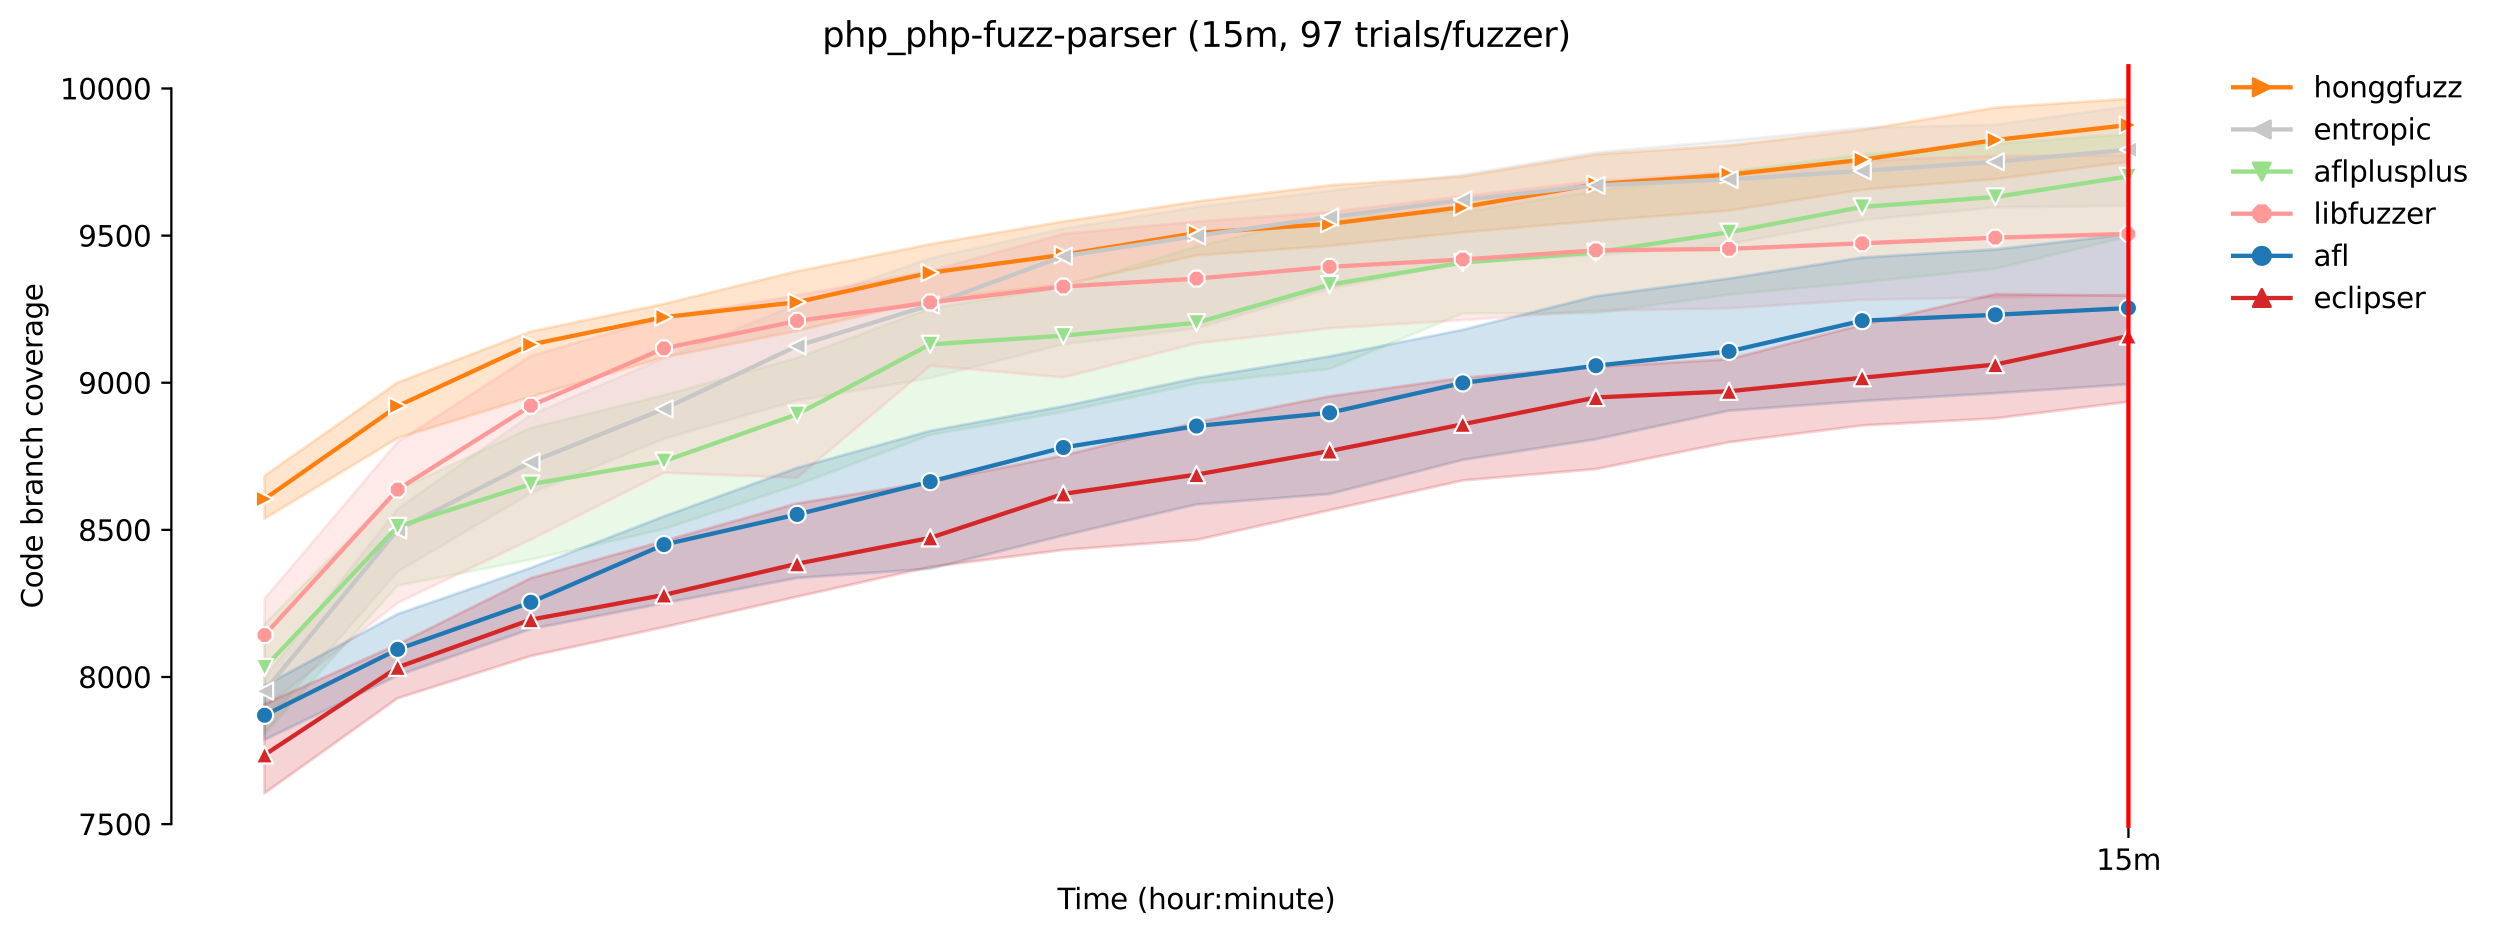 <?xml version="1.0" encoding="utf-8" standalone="no"?>
<!DOCTYPE svg PUBLIC "-//W3C//DTD SVG 1.1//EN"
  "http://www.w3.org/Graphics/SVG/1.1/DTD/svg11.dtd">
<svg height="325.986pt" version="1.1" viewBox="0 0 870.904 325.986" width="870.904pt" xmlns="http://www.w3.org/2000/svg" xmlns:xlink="http://www.w3.org/1999/xlink">
 <defs>
  <style type="text/css">*{stroke-linecap:butt;stroke-linejoin:round;}</style>
 </defs>
 <g id="figure_1">
  <g id="patch_1">
   <path d="M 0 325.986 
L 870.904 325.986 
L 870.904 0 
L 0 0 
z
" style="fill:#ffffff;"/>
  </g>
  <g id="axes_1">
   <g id="patch_2">
    <path d="M 59.691 288.43 
L 773.931 288.43 
L 773.931 22.318 
L 59.691 22.318 
z
" style="fill:#ffffff;"/>
   </g>
   <g id="PolyCollection_1">
    <defs>
     <path d="M 92.156 -160.259 
L 92.156 -145.293 
L 138.535 -173.38 
L 184.915 -187.731 
L 231.294 -201.467 
L 277.673 -210.693 
L 324.052 -221.661 
L 370.431 -226.889 
L 416.811 -237.002 
L 463.19 -240.318 
L 509.569 -245.033 
L 555.948 -249.024 
L 602.328 -252.619 
L 648.707 -259.897 
L 695.086 -263.587 
L 741.465 -269.635 
L 741.465 -291.572 
L 741.465 -291.572 
L 695.086 -288.497 
L 648.707 -280.706 
L 602.328 -275.273 
L 555.948 -272.198 
L 509.569 -264.51 
L 463.19 -261.435 
L 416.811 -255.797 
L 370.431 -248.826 
L 324.052 -240.933 
L 277.673 -231.502 
L 231.294 -220.124 
L 184.915 -210.488 
L 138.535 -192.754 
L 92.156 -160.259 
z
" id="m1f8219100b" style="stroke:#ff7f0e;stroke-opacity:0.2;"/>
    </defs>
    <g clip-path="url(#p2a3bf31b18)">
     <use style="fill:#ff7f0e;fill-opacity:0.2;stroke:#ff7f0e;stroke-opacity:0.2;" x="0" xlink:href="#m1f8219100b" y="325.986"/>
    </g>
   </g>
   <g id="PolyCollection_2">
    <defs>
     <path d="M 92.156 -89.942 
L 92.156 -73.742 
L 138.535 -126.839 
L 184.915 -154.193 
L 231.294 -173.175 
L 277.673 -186.501 
L 324.052 -194.292 
L 370.431 -206.08 
L 416.811 -211.616 
L 463.19 -225.454 
L 509.569 -234.578 
L 555.948 -237.038 
L 602.328 -241.036 
L 648.707 -249.339 
L 695.086 -253.747 
L 741.465 -254.362 
L 741.465 -288.907 
L 741.465 -288.907 
L 695.086 -282.552 
L 648.707 -281.424 
L 602.328 -277.016 
L 555.948 -272.916 
L 509.569 -265.125 
L 463.19 -259.487 
L 416.811 -253.849 
L 370.431 -246.366 
L 324.052 -236.013 
L 277.673 -219.919 
L 231.294 -201.262 
L 184.915 -181.478 
L 138.535 -148.687 
L 92.156 -89.942 
z
" id="m13631818db" style="stroke:#c7c7c7;stroke-opacity:0.2;"/>
    </defs>
    <g clip-path="url(#p2a3bf31b18)">
     <use style="fill:#c7c7c7;fill-opacity:0.2;stroke:#c7c7c7;stroke-opacity:0.2;" x="0" xlink:href="#m13631818db" y="325.986"/>
    </g>
   </g>
   <g id="PolyCollection_3">
    <defs>
     <path d="M 92.156 -108.595 
L 92.156 -70.406 
L 138.535 -121.972 
L 184.915 -131.044 
L 231.294 -141.705 
L 277.673 -157.073 
L 324.052 -174.508 
L 370.431 -182.503 
L 416.811 -192.375 
L 463.19 -197.467 
L 509.569 -216.844 
L 555.948 -216.895 
L 602.328 -223.394 
L 648.707 -227.658 
L 695.086 -232.374 
L 741.465 -243.598 
L 741.465 -279.322 
L 741.465 -279.322 
L 695.086 -275.888 
L 648.707 -272.198 
L 602.328 -266.213 
L 555.948 -259.437 
L 509.569 -252.004 
L 463.19 -250.979 
L 416.811 -240.119 
L 370.431 -226.018 
L 324.052 -218.586 
L 277.673 -201.365 
L 231.294 -188.346 
L 184.915 -176.968 
L 138.535 -155.287 
L 92.156 -108.595 
z
" id="mf104d1efdd" style="stroke:#98df8a;stroke-opacity:0.2;"/>
    </defs>
    <g clip-path="url(#p2a3bf31b18)">
     <use style="fill:#98df8a;fill-opacity:0.2;stroke:#98df8a;stroke-opacity:0.2;" x="0" xlink:href="#mf104d1efdd" y="325.986"/>
    </g>
   </g>
   <g id="PolyCollection_4">
    <defs>
     <path d="M 92.156 -117.36 
L 92.156 -79.451 
L 138.535 -115.975 
L 184.915 -138.015 
L 231.294 -161.284 
L 277.673 -159.541 
L 324.052 -198.564 
L 370.431 -194.497 
L 416.811 -206.388 
L 463.19 -211.616 
L 509.569 -214.476 
L 555.948 -217.766 
L 602.328 -218.586 
L 648.707 -221.559 
L 695.086 -222.379 
L 741.465 -223.302 
L 741.465 -271.891 
L 741.465 -271.891 
L 695.086 -271.686 
L 648.707 -270.045 
L 602.328 -265.945 
L 555.948 -262.972 
L 509.569 -257.642 
L 463.19 -252.106 
L 416.811 -248.826 
L 370.431 -244.521 
L 324.052 -231.605 
L 277.673 -223.097 
L 231.294 -215.408 
L 184.915 -201.98 
L 138.535 -172.047 
L 92.156 -117.36 
z
" id="mee8649d79b" style="stroke:#ff9896;stroke-opacity:0.2;"/>
    </defs>
    <g clip-path="url(#p2a3bf31b18)">
     <use style="fill:#ff9896;fill-opacity:0.2;stroke:#ff9896;stroke-opacity:0.2;" x="0" xlink:href="#mee8649d79b" y="325.986"/>
    </g>
   </g>
   <g id="PolyCollection_5">
    <defs>
     <path d="M 92.156 -87.119 
L 92.156 -68.258 
L 138.535 -90.656 
L 184.915 -106.876 
L 231.294 -115.862 
L 277.673 -124.637 
L 324.052 -127.864 
L 370.431 -139.45 
L 416.811 -150.264 
L 463.19 -153.888 
L 509.569 -165.794 
L 555.948 -172.97 
L 602.328 -182.913 
L 648.707 -186.296 
L 695.086 -189.013 
L 741.465 -192.139 
L 741.465 -244.418 
L 741.465 -244.418 
L 695.086 -239.088 
L 648.707 -236.269 
L 602.328 -228.951 
L 555.948 -222.789 
L 509.569 -211.103 
L 463.19 -201.832 
L 416.811 -194.249 
L 370.431 -184.451 
L 324.052 -175.891 
L 277.673 -162.975 
L 231.294 -146.122 
L 184.915 -128.165 
L 138.535 -112.08 
L 92.156 -87.119 
z
" id="m4936b99f07" style="stroke:#1f77b4;stroke-opacity:0.2;"/>
    </defs>
    <g clip-path="url(#p2a3bf31b18)">
     <use style="fill:#1f77b4;fill-opacity:0.2;stroke:#1f77b4;stroke-opacity:0.2;" x="0" xlink:href="#m4936b99f07" y="325.986"/>
    </g>
   </g>
   <g id="PolyCollection_6">
    <defs>
     <path d="M 92.156 -80.712 
L 92.156 -49.652 
L 138.535 -82.762 
L 184.915 -97.472 
L 231.294 -107.511 
L 277.673 -118.128 
L 324.052 -128.481 
L 370.431 -134.427 
L 416.811 -137.912 
L 463.19 -148.265 
L 509.569 -158.619 
L 555.948 -162.594 
L 602.328 -171.945 
L 648.707 -177.788 
L 695.086 -180.248 
L 741.465 -186.047 
L 741.465 -222.994 
L 741.465 -222.994 
L 695.086 -223.507 
L 648.707 -212.838 
L 602.328 -200.852 
L 555.948 -198.187 
L 509.569 -194.394 
L 463.19 -187.936 
L 416.811 -178.864 
L 370.431 -167.281 
L 324.052 -158.106 
L 277.673 -150.623 
L 231.294 -137.553 
L 184.915 -124.59 
L 138.535 -101.522 
L 92.156 -80.712 
z
" id="mf4a9bdcebc" style="stroke:#d62728;stroke-opacity:0.2;"/>
    </defs>
    <g clip-path="url(#p2a3bf31b18)">
     <use style="fill:#d62728;fill-opacity:0.2;stroke:#d62728;stroke-opacity:0.2;" x="0" xlink:href="#mf4a9bdcebc" y="325.986"/>
    </g>
   </g>
   <g id="matplotlib.axis_1">
    <g id="xtick_1">
     <g id="line2d_1">
      <defs>
       <path d="M 0 0 
L 0 3.5 
" id="m5070d11ea0" style="stroke:#000000;stroke-width:0.8;"/>
      </defs>
      <g>
       <use style="stroke:#000000;stroke-width:0.8;" x="741.465" xlink:href="#m5070d11ea0" y="288.43"/>
      </g>
     </g>
     <g id="text_1">
      <!-- 15m -->
      <g transform="translate(730.232 303.029)scale(0.1 -0.1)">
       <defs>
        <path d="M 794 531 
L 1825 531 
L 1825 4091 
L 703 3866 
L 703 4441 
L 1819 4666 
L 2450 4666 
L 2450 531 
L 3481 531 
L 3481 0 
L 794 0 
L 794 531 
z
" id="DejaVuSans-31" transform="scale(0.016)"/>
        <path d="M 691 4666 
L 3169 4666 
L 3169 4134 
L 1269 4134 
L 1269 2991 
Q 1406 3038 1543 3061 
Q 1681 3084 1819 3084 
Q 2600 3084 3056 2656 
Q 3513 2228 3513 1497 
Q 3513 744 3044 326 
Q 2575 -91 1722 -91 
Q 1428 -91 1123 -41 
Q 819 9 494 109 
L 494 744 
Q 775 591 1075 516 
Q 1375 441 1709 441 
Q 2250 441 2565 725 
Q 2881 1009 2881 1497 
Q 2881 1984 2565 2268 
Q 2250 2553 1709 2553 
Q 1456 2553 1204 2497 
Q 953 2441 691 2322 
L 691 4666 
z
" id="DejaVuSans-35" transform="scale(0.016)"/>
        <path d="M 3328 2828 
Q 3544 3216 3844 3400 
Q 4144 3584 4550 3584 
Q 5097 3584 5394 3201 
Q 5691 2819 5691 2113 
L 5691 0 
L 5113 0 
L 5113 2094 
Q 5113 2597 4934 2840 
Q 4756 3084 4391 3084 
Q 3944 3084 3684 2787 
Q 3425 2491 3425 1978 
L 3425 0 
L 2847 0 
L 2847 2094 
Q 2847 2600 2669 2842 
Q 2491 3084 2119 3084 
Q 1678 3084 1418 2786 
Q 1159 2488 1159 1978 
L 1159 0 
L 581 0 
L 581 3500 
L 1159 3500 
L 1159 2956 
Q 1356 3278 1631 3431 
Q 1906 3584 2284 3584 
Q 2666 3584 2933 3390 
Q 3200 3197 3328 2828 
z
" id="DejaVuSans-6d" transform="scale(0.016)"/>
       </defs>
       <use xlink:href="#DejaVuSans-31"/>
       <use x="63.623" xlink:href="#DejaVuSans-35"/>
       <use x="127.246" xlink:href="#DejaVuSans-6d"/>
      </g>
     </g>
    </g>
    <g id="text_2">
     <!-- Time (hour:minute) -->
     <g transform="translate(368.404 316.707)scale(0.1 -0.1)">
      <defs>
       <path d="M -19 4666 
L 3928 4666 
L 3928 4134 
L 2272 4134 
L 2272 0 
L 1638 0 
L 1638 4134 
L -19 4134 
L -19 4666 
z
" id="DejaVuSans-54" transform="scale(0.016)"/>
       <path d="M 603 3500 
L 1178 3500 
L 1178 0 
L 603 0 
L 603 3500 
z
M 603 4863 
L 1178 4863 
L 1178 4134 
L 603 4134 
L 603 4863 
z
" id="DejaVuSans-69" transform="scale(0.016)"/>
       <path d="M 3597 1894 
L 3597 1613 
L 953 1613 
Q 991 1019 1311 708 
Q 1631 397 2203 397 
Q 2534 397 2845 478 
Q 3156 559 3463 722 
L 3463 178 
Q 3153 47 2828 -22 
Q 2503 -91 2169 -91 
Q 1331 -91 842 396 
Q 353 884 353 1716 
Q 353 2575 817 3079 
Q 1281 3584 2069 3584 
Q 2775 3584 3186 3129 
Q 3597 2675 3597 1894 
z
M 3022 2063 
Q 3016 2534 2758 2815 
Q 2500 3097 2075 3097 
Q 1594 3097 1305 2825 
Q 1016 2553 972 2059 
L 3022 2063 
z
" id="DejaVuSans-65" transform="scale(0.016)"/>
       <path id="DejaVuSans-20" transform="scale(0.016)"/>
       <path d="M 1984 4856 
Q 1566 4138 1362 3434 
Q 1159 2731 1159 2009 
Q 1159 1288 1364 580 
Q 1569 -128 1984 -844 
L 1484 -844 
Q 1016 -109 783 600 
Q 550 1309 550 2009 
Q 550 2706 781 3412 
Q 1013 4119 1484 4856 
L 1984 4856 
z
" id="DejaVuSans-28" transform="scale(0.016)"/>
       <path d="M 3513 2113 
L 3513 0 
L 2938 0 
L 2938 2094 
Q 2938 2591 2744 2837 
Q 2550 3084 2163 3084 
Q 1697 3084 1428 2787 
Q 1159 2491 1159 1978 
L 1159 0 
L 581 0 
L 581 4863 
L 1159 4863 
L 1159 2956 
Q 1366 3272 1645 3428 
Q 1925 3584 2291 3584 
Q 2894 3584 3203 3211 
Q 3513 2838 3513 2113 
z
" id="DejaVuSans-68" transform="scale(0.016)"/>
       <path d="M 1959 3097 
Q 1497 3097 1228 2736 
Q 959 2375 959 1747 
Q 959 1119 1226 758 
Q 1494 397 1959 397 
Q 2419 397 2687 759 
Q 2956 1122 2956 1747 
Q 2956 2369 2687 2733 
Q 2419 3097 1959 3097 
z
M 1959 3584 
Q 2709 3584 3137 3096 
Q 3566 2609 3566 1747 
Q 3566 888 3137 398 
Q 2709 -91 1959 -91 
Q 1206 -91 779 398 
Q 353 888 353 1747 
Q 353 2609 779 3096 
Q 1206 3584 1959 3584 
z
" id="DejaVuSans-6f" transform="scale(0.016)"/>
       <path d="M 544 1381 
L 544 3500 
L 1119 3500 
L 1119 1403 
Q 1119 906 1312 657 
Q 1506 409 1894 409 
Q 2359 409 2629 706 
Q 2900 1003 2900 1516 
L 2900 3500 
L 3475 3500 
L 3475 0 
L 2900 0 
L 2900 538 
Q 2691 219 2414 64 
Q 2138 -91 1772 -91 
Q 1169 -91 856 284 
Q 544 659 544 1381 
z
M 1991 3584 
L 1991 3584 
z
" id="DejaVuSans-75" transform="scale(0.016)"/>
       <path d="M 2631 2963 
Q 2534 3019 2420 3045 
Q 2306 3072 2169 3072 
Q 1681 3072 1420 2755 
Q 1159 2438 1159 1844 
L 1159 0 
L 581 0 
L 581 3500 
L 1159 3500 
L 1159 2956 
Q 1341 3275 1631 3429 
Q 1922 3584 2338 3584 
Q 2397 3584 2469 3576 
Q 2541 3569 2628 3553 
L 2631 2963 
z
" id="DejaVuSans-72" transform="scale(0.016)"/>
       <path d="M 750 794 
L 1409 794 
L 1409 0 
L 750 0 
L 750 794 
z
M 750 3309 
L 1409 3309 
L 1409 2516 
L 750 2516 
L 750 3309 
z
" id="DejaVuSans-3a" transform="scale(0.016)"/>
       <path d="M 3513 2113 
L 3513 0 
L 2938 0 
L 2938 2094 
Q 2938 2591 2744 2837 
Q 2550 3084 2163 3084 
Q 1697 3084 1428 2787 
Q 1159 2491 1159 1978 
L 1159 0 
L 581 0 
L 581 3500 
L 1159 3500 
L 1159 2956 
Q 1366 3272 1645 3428 
Q 1925 3584 2291 3584 
Q 2894 3584 3203 3211 
Q 3513 2838 3513 2113 
z
" id="DejaVuSans-6e" transform="scale(0.016)"/>
       <path d="M 1172 4494 
L 1172 3500 
L 2356 3500 
L 2356 3053 
L 1172 3053 
L 1172 1153 
Q 1172 725 1289 603 
Q 1406 481 1766 481 
L 2356 481 
L 2356 0 
L 1766 0 
Q 1100 0 847 248 
Q 594 497 594 1153 
L 594 3053 
L 172 3053 
L 172 3500 
L 594 3500 
L 594 4494 
L 1172 4494 
z
" id="DejaVuSans-74" transform="scale(0.016)"/>
       <path d="M 513 4856 
L 1013 4856 
Q 1481 4119 1714 3412 
Q 1947 2706 1947 2009 
Q 1947 1309 1714 600 
Q 1481 -109 1013 -844 
L 513 -844 
Q 928 -128 1133 580 
Q 1338 1288 1338 2009 
Q 1338 2731 1133 3434 
Q 928 4138 513 4856 
z
" id="DejaVuSans-29" transform="scale(0.016)"/>
      </defs>
      <use xlink:href="#DejaVuSans-54"/>
      <use x="57.959" xlink:href="#DejaVuSans-69"/>
      <use x="85.742" xlink:href="#DejaVuSans-6d"/>
      <use x="183.154" xlink:href="#DejaVuSans-65"/>
      <use x="244.678" xlink:href="#DejaVuSans-20"/>
      <use x="276.465" xlink:href="#DejaVuSans-28"/>
      <use x="315.479" xlink:href="#DejaVuSans-68"/>
      <use x="378.857" xlink:href="#DejaVuSans-6f"/>
      <use x="440.039" xlink:href="#DejaVuSans-75"/>
      <use x="503.418" xlink:href="#DejaVuSans-72"/>
      <use x="542.781" xlink:href="#DejaVuSans-3a"/>
      <use x="576.473" xlink:href="#DejaVuSans-6d"/>
      <use x="673.885" xlink:href="#DejaVuSans-69"/>
      <use x="701.668" xlink:href="#DejaVuSans-6e"/>
      <use x="765.047" xlink:href="#DejaVuSans-75"/>
      <use x="828.426" xlink:href="#DejaVuSans-74"/>
      <use x="867.635" xlink:href="#DejaVuSans-65"/>
      <use x="929.158" xlink:href="#DejaVuSans-29"/>
     </g>
    </g>
   </g>
   <g id="matplotlib.axis_2">
    <g id="ytick_1">
     <g id="line2d_2">
      <defs>
       <path d="M 0 0 
L -3.5 0 
" id="m84bfeb644b" style="stroke:#000000;stroke-width:0.8;"/>
      </defs>
      <g>
       <use style="stroke:#000000;stroke-width:0.8;" x="59.691" xlink:href="#m84bfeb644b" y="287.098"/>
      </g>
     </g>
     <g id="text_3">
      <!-- 7500 -->
      <g transform="translate(27.241 290.897)scale(0.1 -0.1)">
       <defs>
        <path d="M 525 4666 
L 3525 4666 
L 3525 4397 
L 1831 0 
L 1172 0 
L 2766 4134 
L 525 4134 
L 525 4666 
z
" id="DejaVuSans-37" transform="scale(0.016)"/>
        <path d="M 2034 4250 
Q 1547 4250 1301 3770 
Q 1056 3291 1056 2328 
Q 1056 1369 1301 889 
Q 1547 409 2034 409 
Q 2525 409 2770 889 
Q 3016 1369 3016 2328 
Q 3016 3291 2770 3770 
Q 2525 4250 2034 4250 
z
M 2034 4750 
Q 2819 4750 3233 4129 
Q 3647 3509 3647 2328 
Q 3647 1150 3233 529 
Q 2819 -91 2034 -91 
Q 1250 -91 836 529 
Q 422 1150 422 2328 
Q 422 3509 836 4129 
Q 1250 4750 2034 4750 
z
" id="DejaVuSans-30" transform="scale(0.016)"/>
       </defs>
       <use xlink:href="#DejaVuSans-37"/>
       <use x="63.623" xlink:href="#DejaVuSans-35"/>
       <use x="127.246" xlink:href="#DejaVuSans-30"/>
       <use x="190.869" xlink:href="#DejaVuSans-30"/>
      </g>
     </g>
    </g>
    <g id="ytick_2">
     <g id="line2d_3">
      <g>
       <use style="stroke:#000000;stroke-width:0.8;" x="59.691" xlink:href="#m84bfeb644b" y="235.843"/>
      </g>
     </g>
     <g id="text_4">
      <!-- 8000 -->
      <g transform="translate(27.241 239.642)scale(0.1 -0.1)">
       <defs>
        <path d="M 2034 2216 
Q 1584 2216 1326 1975 
Q 1069 1734 1069 1313 
Q 1069 891 1326 650 
Q 1584 409 2034 409 
Q 2484 409 2743 651 
Q 3003 894 3003 1313 
Q 3003 1734 2745 1975 
Q 2488 2216 2034 2216 
z
M 1403 2484 
Q 997 2584 770 2862 
Q 544 3141 544 3541 
Q 544 4100 942 4425 
Q 1341 4750 2034 4750 
Q 2731 4750 3128 4425 
Q 3525 4100 3525 3541 
Q 3525 3141 3298 2862 
Q 3072 2584 2669 2484 
Q 3125 2378 3379 2068 
Q 3634 1759 3634 1313 
Q 3634 634 3220 271 
Q 2806 -91 2034 -91 
Q 1263 -91 848 271 
Q 434 634 434 1313 
Q 434 1759 690 2068 
Q 947 2378 1403 2484 
z
M 1172 3481 
Q 1172 3119 1398 2916 
Q 1625 2713 2034 2713 
Q 2441 2713 2670 2916 
Q 2900 3119 2900 3481 
Q 2900 3844 2670 4047 
Q 2441 4250 2034 4250 
Q 1625 4250 1398 4047 
Q 1172 3844 1172 3481 
z
" id="DejaVuSans-38" transform="scale(0.016)"/>
       </defs>
       <use xlink:href="#DejaVuSans-38"/>
       <use x="63.623" xlink:href="#DejaVuSans-30"/>
       <use x="127.246" xlink:href="#DejaVuSans-30"/>
       <use x="190.869" xlink:href="#DejaVuSans-30"/>
      </g>
     </g>
    </g>
    <g id="ytick_3">
     <g id="line2d_4">
      <g>
       <use style="stroke:#000000;stroke-width:0.8;" x="59.691" xlink:href="#m84bfeb644b" y="184.589"/>
      </g>
     </g>
     <g id="text_5">
      <!-- 8500 -->
      <g transform="translate(27.241 188.388)scale(0.1 -0.1)">
       <use xlink:href="#DejaVuSans-38"/>
       <use x="63.623" xlink:href="#DejaVuSans-35"/>
       <use x="127.246" xlink:href="#DejaVuSans-30"/>
       <use x="190.869" xlink:href="#DejaVuSans-30"/>
      </g>
     </g>
    </g>
    <g id="ytick_4">
     <g id="line2d_5">
      <g>
       <use style="stroke:#000000;stroke-width:0.8;" x="59.691" xlink:href="#m84bfeb644b" y="133.335"/>
      </g>
     </g>
     <g id="text_6">
      <!-- 9000 -->
      <g transform="translate(27.241 137.134)scale(0.1 -0.1)">
       <defs>
        <path d="M 703 97 
L 703 672 
Q 941 559 1184 500 
Q 1428 441 1663 441 
Q 2288 441 2617 861 
Q 2947 1281 2994 2138 
Q 2813 1869 2534 1725 
Q 2256 1581 1919 1581 
Q 1219 1581 811 2004 
Q 403 2428 403 3163 
Q 403 3881 828 4315 
Q 1253 4750 1959 4750 
Q 2769 4750 3195 4129 
Q 3622 3509 3622 2328 
Q 3622 1225 3098 567 
Q 2575 -91 1691 -91 
Q 1453 -91 1209 -44 
Q 966 3 703 97 
z
M 1959 2075 
Q 2384 2075 2632 2365 
Q 2881 2656 2881 3163 
Q 2881 3666 2632 3958 
Q 2384 4250 1959 4250 
Q 1534 4250 1286 3958 
Q 1038 3666 1038 3163 
Q 1038 2656 1286 2365 
Q 1534 2075 1959 2075 
z
" id="DejaVuSans-39" transform="scale(0.016)"/>
       </defs>
       <use xlink:href="#DejaVuSans-39"/>
       <use x="63.623" xlink:href="#DejaVuSans-30"/>
       <use x="127.246" xlink:href="#DejaVuSans-30"/>
       <use x="190.869" xlink:href="#DejaVuSans-30"/>
      </g>
     </g>
    </g>
    <g id="ytick_5">
     <g id="line2d_6">
      <g>
       <use style="stroke:#000000;stroke-width:0.8;" x="59.691" xlink:href="#m84bfeb644b" y="82.081"/>
      </g>
     </g>
     <g id="text_7">
      <!-- 9500 -->
      <g transform="translate(27.241 85.88)scale(0.1 -0.1)">
       <use xlink:href="#DejaVuSans-39"/>
       <use x="63.623" xlink:href="#DejaVuSans-35"/>
       <use x="127.246" xlink:href="#DejaVuSans-30"/>
       <use x="190.869" xlink:href="#DejaVuSans-30"/>
      </g>
     </g>
    </g>
    <g id="ytick_6">
     <g id="line2d_7">
      <g>
       <use style="stroke:#000000;stroke-width:0.8;" x="59.691" xlink:href="#m84bfeb644b" y="30.826"/>
      </g>
     </g>
     <g id="text_8">
      <!-- 10000 -->
      <g transform="translate(20.878 34.626)scale(0.1 -0.1)">
       <use xlink:href="#DejaVuSans-31"/>
       <use x="63.623" xlink:href="#DejaVuSans-30"/>
       <use x="127.246" xlink:href="#DejaVuSans-30"/>
       <use x="190.869" xlink:href="#DejaVuSans-30"/>
       <use x="254.492" xlink:href="#DejaVuSans-30"/>
      </g>
     </g>
    </g>
    <g id="text_9">
     <!-- Code branch coverage -->
     <g transform="translate(14.798 211.949)rotate(-90)scale(0.1 -0.1)">
      <defs>
       <path d="M 4122 4306 
L 4122 3641 
Q 3803 3938 3442 4084 
Q 3081 4231 2675 4231 
Q 1875 4231 1450 3742 
Q 1025 3253 1025 2328 
Q 1025 1406 1450 917 
Q 1875 428 2675 428 
Q 3081 428 3442 575 
Q 3803 722 4122 1019 
L 4122 359 
Q 3791 134 3420 21 
Q 3050 -91 2638 -91 
Q 1578 -91 968 557 
Q 359 1206 359 2328 
Q 359 3453 968 4101 
Q 1578 4750 2638 4750 
Q 3056 4750 3426 4639 
Q 3797 4528 4122 4306 
z
" id="DejaVuSans-43" transform="scale(0.016)"/>
       <path d="M 2906 2969 
L 2906 4863 
L 3481 4863 
L 3481 0 
L 2906 0 
L 2906 525 
Q 2725 213 2448 61 
Q 2172 -91 1784 -91 
Q 1150 -91 751 415 
Q 353 922 353 1747 
Q 353 2572 751 3078 
Q 1150 3584 1784 3584 
Q 2172 3584 2448 3432 
Q 2725 3281 2906 2969 
z
M 947 1747 
Q 947 1113 1208 752 
Q 1469 391 1925 391 
Q 2381 391 2643 752 
Q 2906 1113 2906 1747 
Q 2906 2381 2643 2742 
Q 2381 3103 1925 3103 
Q 1469 3103 1208 2742 
Q 947 2381 947 1747 
z
" id="DejaVuSans-64" transform="scale(0.016)"/>
       <path d="M 3116 1747 
Q 3116 2381 2855 2742 
Q 2594 3103 2138 3103 
Q 1681 3103 1420 2742 
Q 1159 2381 1159 1747 
Q 1159 1113 1420 752 
Q 1681 391 2138 391 
Q 2594 391 2855 752 
Q 3116 1113 3116 1747 
z
M 1159 2969 
Q 1341 3281 1617 3432 
Q 1894 3584 2278 3584 
Q 2916 3584 3314 3078 
Q 3713 2572 3713 1747 
Q 3713 922 3314 415 
Q 2916 -91 2278 -91 
Q 1894 -91 1617 61 
Q 1341 213 1159 525 
L 1159 0 
L 581 0 
L 581 4863 
L 1159 4863 
L 1159 2969 
z
" id="DejaVuSans-62" transform="scale(0.016)"/>
       <path d="M 2194 1759 
Q 1497 1759 1228 1600 
Q 959 1441 959 1056 
Q 959 750 1161 570 
Q 1363 391 1709 391 
Q 2188 391 2477 730 
Q 2766 1069 2766 1631 
L 2766 1759 
L 2194 1759 
z
M 3341 1997 
L 3341 0 
L 2766 0 
L 2766 531 
Q 2569 213 2275 61 
Q 1981 -91 1556 -91 
Q 1019 -91 701 211 
Q 384 513 384 1019 
Q 384 1609 779 1909 
Q 1175 2209 1959 2209 
L 2766 2209 
L 2766 2266 
Q 2766 2663 2505 2880 
Q 2244 3097 1772 3097 
Q 1472 3097 1187 3025 
Q 903 2953 641 2809 
L 641 3341 
Q 956 3463 1253 3523 
Q 1550 3584 1831 3584 
Q 2591 3584 2966 3190 
Q 3341 2797 3341 1997 
z
" id="DejaVuSans-61" transform="scale(0.016)"/>
       <path d="M 3122 3366 
L 3122 2828 
Q 2878 2963 2633 3030 
Q 2388 3097 2138 3097 
Q 1578 3097 1268 2742 
Q 959 2388 959 1747 
Q 959 1106 1268 751 
Q 1578 397 2138 397 
Q 2388 397 2633 464 
Q 2878 531 3122 666 
L 3122 134 
Q 2881 22 2623 -34 
Q 2366 -91 2075 -91 
Q 1284 -91 818 406 
Q 353 903 353 1747 
Q 353 2603 823 3093 
Q 1294 3584 2113 3584 
Q 2378 3584 2631 3529 
Q 2884 3475 3122 3366 
z
" id="DejaVuSans-63" transform="scale(0.016)"/>
       <path d="M 191 3500 
L 800 3500 
L 1894 563 
L 2988 3500 
L 3597 3500 
L 2284 0 
L 1503 0 
L 191 3500 
z
" id="DejaVuSans-76" transform="scale(0.016)"/>
       <path d="M 2906 1791 
Q 2906 2416 2648 2759 
Q 2391 3103 1925 3103 
Q 1463 3103 1205 2759 
Q 947 2416 947 1791 
Q 947 1169 1205 825 
Q 1463 481 1925 481 
Q 2391 481 2648 825 
Q 2906 1169 2906 1791 
z
M 3481 434 
Q 3481 -459 3084 -895 
Q 2688 -1331 1869 -1331 
Q 1566 -1331 1297 -1286 
Q 1028 -1241 775 -1147 
L 775 -588 
Q 1028 -725 1275 -790 
Q 1522 -856 1778 -856 
Q 2344 -856 2625 -561 
Q 2906 -266 2906 331 
L 2906 616 
Q 2728 306 2450 153 
Q 2172 0 1784 0 
Q 1141 0 747 490 
Q 353 981 353 1791 
Q 353 2603 747 3093 
Q 1141 3584 1784 3584 
Q 2172 3584 2450 3431 
Q 2728 3278 2906 2969 
L 2906 3500 
L 3481 3500 
L 3481 434 
z
" id="DejaVuSans-67" transform="scale(0.016)"/>
      </defs>
      <use xlink:href="#DejaVuSans-43"/>
      <use x="69.824" xlink:href="#DejaVuSans-6f"/>
      <use x="131.006" xlink:href="#DejaVuSans-64"/>
      <use x="194.482" xlink:href="#DejaVuSans-65"/>
      <use x="256.006" xlink:href="#DejaVuSans-20"/>
      <use x="287.793" xlink:href="#DejaVuSans-62"/>
      <use x="351.27" xlink:href="#DejaVuSans-72"/>
      <use x="392.383" xlink:href="#DejaVuSans-61"/>
      <use x="453.662" xlink:href="#DejaVuSans-6e"/>
      <use x="517.041" xlink:href="#DejaVuSans-63"/>
      <use x="572.021" xlink:href="#DejaVuSans-68"/>
      <use x="635.4" xlink:href="#DejaVuSans-20"/>
      <use x="667.188" xlink:href="#DejaVuSans-63"/>
      <use x="722.168" xlink:href="#DejaVuSans-6f"/>
      <use x="783.35" xlink:href="#DejaVuSans-76"/>
      <use x="842.529" xlink:href="#DejaVuSans-65"/>
      <use x="904.053" xlink:href="#DejaVuSans-72"/>
      <use x="945.166" xlink:href="#DejaVuSans-61"/>
      <use x="1006.445" xlink:href="#DejaVuSans-67"/>
      <use x="1069.922" xlink:href="#DejaVuSans-65"/>
     </g>
    </g>
   </g>
   <g id="line2d_8">
    <path clip-path="url(#p2a3bf31b18)" d="M 92.156 173.826 
L 138.535 141.433 
L 184.915 120.009 
L 231.294 110.475 
L 277.673 105.247 
L 324.052 94.997 
L 370.431 88.744 
L 416.811 81.158 
L 463.19 77.98 
L 509.569 72.137 
L 555.948 64.142 
L 602.328 60.861 
L 648.707 55.633 
L 695.086 48.765 
L 741.465 43.537 
" style="fill:none;stroke:#ff7f0e;stroke-linecap:square;stroke-width:1.5;"/>
    <defs>
     <path d="M 3 0 
L -3 -3 
L -3 3 
z
" id="m52743cff9d" style="stroke:#ffffff;stroke-linejoin:miter;stroke-width:0.75;"/>
    </defs>
    <g clip-path="url(#p2a3bf31b18)">
     <use style="fill:#ff7f0e;stroke:#ffffff;stroke-linejoin:miter;stroke-width:0.75;" x="92.156" xlink:href="#m52743cff9d" y="173.826"/>
     <use style="fill:#ff7f0e;stroke:#ffffff;stroke-linejoin:miter;stroke-width:0.75;" x="138.535" xlink:href="#m52743cff9d" y="141.433"/>
     <use style="fill:#ff7f0e;stroke:#ffffff;stroke-linejoin:miter;stroke-width:0.75;" x="184.915" xlink:href="#m52743cff9d" y="120.009"/>
     <use style="fill:#ff7f0e;stroke:#ffffff;stroke-linejoin:miter;stroke-width:0.75;" x="231.294" xlink:href="#m52743cff9d" y="110.475"/>
     <use style="fill:#ff7f0e;stroke:#ffffff;stroke-linejoin:miter;stroke-width:0.75;" x="277.673" xlink:href="#m52743cff9d" y="105.247"/>
     <use style="fill:#ff7f0e;stroke:#ffffff;stroke-linejoin:miter;stroke-width:0.75;" x="324.052" xlink:href="#m52743cff9d" y="94.997"/>
     <use style="fill:#ff7f0e;stroke:#ffffff;stroke-linejoin:miter;stroke-width:0.75;" x="370.431" xlink:href="#m52743cff9d" y="88.744"/>
     <use style="fill:#ff7f0e;stroke:#ffffff;stroke-linejoin:miter;stroke-width:0.75;" x="416.811" xlink:href="#m52743cff9d" y="81.158"/>
     <use style="fill:#ff7f0e;stroke:#ffffff;stroke-linejoin:miter;stroke-width:0.75;" x="463.19" xlink:href="#m52743cff9d" y="77.98"/>
     <use style="fill:#ff7f0e;stroke:#ffffff;stroke-linejoin:miter;stroke-width:0.75;" x="509.569" xlink:href="#m52743cff9d" y="72.137"/>
     <use style="fill:#ff7f0e;stroke:#ffffff;stroke-linejoin:miter;stroke-width:0.75;" x="555.948" xlink:href="#m52743cff9d" y="64.142"/>
     <use style="fill:#ff7f0e;stroke:#ffffff;stroke-linejoin:miter;stroke-width:0.75;" x="602.328" xlink:href="#m52743cff9d" y="60.861"/>
     <use style="fill:#ff7f0e;stroke:#ffffff;stroke-linejoin:miter;stroke-width:0.75;" x="648.707" xlink:href="#m52743cff9d" y="55.633"/>
     <use style="fill:#ff7f0e;stroke:#ffffff;stroke-linejoin:miter;stroke-width:0.75;" x="695.086" xlink:href="#m52743cff9d" y="48.765"/>
     <use style="fill:#ff7f0e;stroke:#ffffff;stroke-linejoin:miter;stroke-width:0.75;" x="741.465" xlink:href="#m52743cff9d" y="43.537"/>
    </g>
   </g>
   <g id="line2d_9">
    <path clip-path="url(#p2a3bf31b18)" d="M 92.156 240.764 
L 138.535 184.589 
L 184.915 161.012 
L 231.294 142.458 
L 277.673 120.521 
L 324.052 106.273 
L 370.431 89.256 
L 416.811 82.183 
L 463.19 75.623 
L 509.569 69.677 
L 555.948 64.552 
L 602.328 62.501 
L 648.707 59.529 
L 695.086 56.351 
L 741.465 52.148 
" style="fill:none;stroke:#c7c7c7;stroke-linecap:square;stroke-width:1.5;"/>
    <defs>
     <path d="M -3 -0 
L 3 3 
L 3 -3 
z
" id="mac9b9e75b7" style="stroke:#ffffff;stroke-linejoin:miter;stroke-width:0.75;"/>
    </defs>
    <g clip-path="url(#p2a3bf31b18)">
     <use style="fill:#c7c7c7;stroke:#ffffff;stroke-linejoin:miter;stroke-width:0.75;" x="92.156" xlink:href="#mac9b9e75b7" y="240.764"/>
     <use style="fill:#c7c7c7;stroke:#ffffff;stroke-linejoin:miter;stroke-width:0.75;" x="138.535" xlink:href="#mac9b9e75b7" y="184.589"/>
     <use style="fill:#c7c7c7;stroke:#ffffff;stroke-linejoin:miter;stroke-width:0.75;" x="184.915" xlink:href="#mac9b9e75b7" y="161.012"/>
     <use style="fill:#c7c7c7;stroke:#ffffff;stroke-linejoin:miter;stroke-width:0.75;" x="231.294" xlink:href="#mac9b9e75b7" y="142.458"/>
     <use style="fill:#c7c7c7;stroke:#ffffff;stroke-linejoin:miter;stroke-width:0.75;" x="277.673" xlink:href="#mac9b9e75b7" y="120.521"/>
     <use style="fill:#c7c7c7;stroke:#ffffff;stroke-linejoin:miter;stroke-width:0.75;" x="324.052" xlink:href="#mac9b9e75b7" y="106.273"/>
     <use style="fill:#c7c7c7;stroke:#ffffff;stroke-linejoin:miter;stroke-width:0.75;" x="370.431" xlink:href="#mac9b9e75b7" y="89.256"/>
     <use style="fill:#c7c7c7;stroke:#ffffff;stroke-linejoin:miter;stroke-width:0.75;" x="416.811" xlink:href="#mac9b9e75b7" y="82.183"/>
     <use style="fill:#c7c7c7;stroke:#ffffff;stroke-linejoin:miter;stroke-width:0.75;" x="463.19" xlink:href="#mac9b9e75b7" y="75.623"/>
     <use style="fill:#c7c7c7;stroke:#ffffff;stroke-linejoin:miter;stroke-width:0.75;" x="509.569" xlink:href="#mac9b9e75b7" y="69.677"/>
     <use style="fill:#c7c7c7;stroke:#ffffff;stroke-linejoin:miter;stroke-width:0.75;" x="555.948" xlink:href="#mac9b9e75b7" y="64.552"/>
     <use style="fill:#c7c7c7;stroke:#ffffff;stroke-linejoin:miter;stroke-width:0.75;" x="602.328" xlink:href="#mac9b9e75b7" y="62.501"/>
     <use style="fill:#c7c7c7;stroke:#ffffff;stroke-linejoin:miter;stroke-width:0.75;" x="648.707" xlink:href="#mac9b9e75b7" y="59.529"/>
     <use style="fill:#c7c7c7;stroke:#ffffff;stroke-linejoin:miter;stroke-width:0.75;" x="695.086" xlink:href="#mac9b9e75b7" y="56.351"/>
     <use style="fill:#c7c7c7;stroke:#ffffff;stroke-linejoin:miter;stroke-width:0.75;" x="741.465" xlink:href="#mac9b9e75b7" y="52.148"/>
    </g>
   </g>
   <g id="line2d_10">
    <path clip-path="url(#p2a3bf31b18)" d="M 92.156 232.563 
L 138.535 183.41 
L 184.915 168.649 
L 231.294 160.653 
L 277.673 144.303 
L 324.052 119.957 
L 370.431 116.933 
L 416.811 112.423 
L 463.19 99.148 
L 509.569 91.46 
L 555.948 87.924 
L 602.328 80.902 
L 648.707 72.086 
L 695.086 68.601 
L 741.465 61.425 
" style="fill:none;stroke:#98df8a;stroke-linecap:square;stroke-width:1.5;"/>
    <defs>
     <path d="M -0 3 
L 3 -3 
L -3 -3 
z
" id="md55b8aa256" style="stroke:#ffffff;stroke-linejoin:miter;stroke-width:0.75;"/>
    </defs>
    <g clip-path="url(#p2a3bf31b18)">
     <use style="fill:#98df8a;stroke:#ffffff;stroke-linejoin:miter;stroke-width:0.75;" x="92.156" xlink:href="#md55b8aa256" y="232.563"/>
     <use style="fill:#98df8a;stroke:#ffffff;stroke-linejoin:miter;stroke-width:0.75;" x="138.535" xlink:href="#md55b8aa256" y="183.41"/>
     <use style="fill:#98df8a;stroke:#ffffff;stroke-linejoin:miter;stroke-width:0.75;" x="184.915" xlink:href="#md55b8aa256" y="168.649"/>
     <use style="fill:#98df8a;stroke:#ffffff;stroke-linejoin:miter;stroke-width:0.75;" x="231.294" xlink:href="#md55b8aa256" y="160.653"/>
     <use style="fill:#98df8a;stroke:#ffffff;stroke-linejoin:miter;stroke-width:0.75;" x="277.673" xlink:href="#md55b8aa256" y="144.303"/>
     <use style="fill:#98df8a;stroke:#ffffff;stroke-linejoin:miter;stroke-width:0.75;" x="324.052" xlink:href="#md55b8aa256" y="119.957"/>
     <use style="fill:#98df8a;stroke:#ffffff;stroke-linejoin:miter;stroke-width:0.75;" x="370.431" xlink:href="#md55b8aa256" y="116.933"/>
     <use style="fill:#98df8a;stroke:#ffffff;stroke-linejoin:miter;stroke-width:0.75;" x="416.811" xlink:href="#md55b8aa256" y="112.423"/>
     <use style="fill:#98df8a;stroke:#ffffff;stroke-linejoin:miter;stroke-width:0.75;" x="463.19" xlink:href="#md55b8aa256" y="99.148"/>
     <use style="fill:#98df8a;stroke:#ffffff;stroke-linejoin:miter;stroke-width:0.75;" x="509.569" xlink:href="#md55b8aa256" y="91.46"/>
     <use style="fill:#98df8a;stroke:#ffffff;stroke-linejoin:miter;stroke-width:0.75;" x="555.948" xlink:href="#md55b8aa256" y="87.924"/>
     <use style="fill:#98df8a;stroke:#ffffff;stroke-linejoin:miter;stroke-width:0.75;" x="602.328" xlink:href="#md55b8aa256" y="80.902"/>
     <use style="fill:#98df8a;stroke:#ffffff;stroke-linejoin:miter;stroke-width:0.75;" x="648.707" xlink:href="#md55b8aa256" y="72.086"/>
     <use style="fill:#98df8a;stroke:#ffffff;stroke-linejoin:miter;stroke-width:0.75;" x="695.086" xlink:href="#md55b8aa256" y="68.601"/>
     <use style="fill:#98df8a;stroke:#ffffff;stroke-linejoin:miter;stroke-width:0.75;" x="741.465" xlink:href="#md55b8aa256" y="61.425"/>
    </g>
   </g>
   <g id="line2d_11">
    <path clip-path="url(#p2a3bf31b18)" d="M 92.156 221.236 
L 138.535 170.545 
L 184.915 141.33 
L 231.294 121.341 
L 277.673 111.808 
L 324.052 105.35 
L 370.431 99.815 
L 416.811 97.047 
L 463.19 92.946 
L 509.569 90.384 
L 555.948 87.206 
L 602.328 86.693 
L 648.707 84.746 
L 695.086 82.798 
L 741.465 81.466 
" style="fill:none;stroke:#ff9896;stroke-linecap:square;stroke-width:1.5;"/>
    <defs>
     <path d="M -1.148 -2.772 
L -2.772 -1.148 
L -2.772 1.148 
L -1.148 2.772 
L 1.148 2.772 
L 2.772 1.148 
L 2.772 -1.148 
L 1.148 -2.772 
z
" id="mc9a9a0ee3f" style="stroke:#ffffff;stroke-linejoin:miter;stroke-width:0.75;"/>
    </defs>
    <g clip-path="url(#p2a3bf31b18)">
     <use style="fill:#ff9896;stroke:#ffffff;stroke-linejoin:miter;stroke-width:0.75;" x="92.156" xlink:href="#mc9a9a0ee3f" y="221.236"/>
     <use style="fill:#ff9896;stroke:#ffffff;stroke-linejoin:miter;stroke-width:0.75;" x="138.535" xlink:href="#mc9a9a0ee3f" y="170.545"/>
     <use style="fill:#ff9896;stroke:#ffffff;stroke-linejoin:miter;stroke-width:0.75;" x="184.915" xlink:href="#mc9a9a0ee3f" y="141.33"/>
     <use style="fill:#ff9896;stroke:#ffffff;stroke-linejoin:miter;stroke-width:0.75;" x="231.294" xlink:href="#mc9a9a0ee3f" y="121.341"/>
     <use style="fill:#ff9896;stroke:#ffffff;stroke-linejoin:miter;stroke-width:0.75;" x="277.673" xlink:href="#mc9a9a0ee3f" y="111.808"/>
     <use style="fill:#ff9896;stroke:#ffffff;stroke-linejoin:miter;stroke-width:0.75;" x="324.052" xlink:href="#mc9a9a0ee3f" y="105.35"/>
     <use style="fill:#ff9896;stroke:#ffffff;stroke-linejoin:miter;stroke-width:0.75;" x="370.431" xlink:href="#mc9a9a0ee3f" y="99.815"/>
     <use style="fill:#ff9896;stroke:#ffffff;stroke-linejoin:miter;stroke-width:0.75;" x="416.811" xlink:href="#mc9a9a0ee3f" y="97.047"/>
     <use style="fill:#ff9896;stroke:#ffffff;stroke-linejoin:miter;stroke-width:0.75;" x="463.19" xlink:href="#mc9a9a0ee3f" y="92.946"/>
     <use style="fill:#ff9896;stroke:#ffffff;stroke-linejoin:miter;stroke-width:0.75;" x="509.569" xlink:href="#mc9a9a0ee3f" y="90.384"/>
     <use style="fill:#ff9896;stroke:#ffffff;stroke-linejoin:miter;stroke-width:0.75;" x="555.948" xlink:href="#mc9a9a0ee3f" y="87.206"/>
     <use style="fill:#ff9896;stroke:#ffffff;stroke-linejoin:miter;stroke-width:0.75;" x="602.328" xlink:href="#mc9a9a0ee3f" y="86.693"/>
     <use style="fill:#ff9896;stroke:#ffffff;stroke-linejoin:miter;stroke-width:0.75;" x="648.707" xlink:href="#mc9a9a0ee3f" y="84.746"/>
     <use style="fill:#ff9896;stroke:#ffffff;stroke-linejoin:miter;stroke-width:0.75;" x="695.086" xlink:href="#mc9a9a0ee3f" y="82.798"/>
     <use style="fill:#ff9896;stroke:#ffffff;stroke-linejoin:miter;stroke-width:0.75;" x="741.465" xlink:href="#mc9a9a0ee3f" y="81.466"/>
    </g>
   </g>
   <g id="line2d_12">
    <path clip-path="url(#p2a3bf31b18)" d="M 92.156 249.169 
L 138.535 226.207 
L 184.915 209.806 
L 231.294 189.714 
L 277.673 179.207 
L 324.052 167.778 
L 370.431 155.887 
L 416.811 148.404 
L 463.19 143.791 
L 509.569 133.386 
L 555.948 127.389 
L 602.328 122.418 
L 648.707 111.706 
L 695.086 109.655 
L 741.465 107.298 
" style="fill:none;stroke:#1f77b4;stroke-linecap:square;stroke-width:1.5;"/>
    <defs>
     <path d="M 0 3 
C 0.796 3 1.559 2.684 2.121 2.121 
C 2.684 1.559 3 0.796 3 0 
C 3 -0.796 2.684 -1.559 2.121 -2.121 
C 1.559 -2.684 0.796 -3 0 -3 
C -0.796 -3 -1.559 -2.684 -2.121 -2.121 
C -2.684 -1.559 -3 -0.796 -3 0 
C -3 0.796 -2.684 1.559 -2.121 2.121 
C -1.559 2.684 -0.796 3 0 3 
z
" id="m5fe25063e1" style="stroke:#ffffff;stroke-width:0.75;"/>
    </defs>
    <g clip-path="url(#p2a3bf31b18)">
     <use style="fill:#1f77b4;stroke:#ffffff;stroke-width:0.75;" x="92.156" xlink:href="#m5fe25063e1" y="249.169"/>
     <use style="fill:#1f77b4;stroke:#ffffff;stroke-width:0.75;" x="138.535" xlink:href="#m5fe25063e1" y="226.207"/>
     <use style="fill:#1f77b4;stroke:#ffffff;stroke-width:0.75;" x="184.915" xlink:href="#m5fe25063e1" y="209.806"/>
     <use style="fill:#1f77b4;stroke:#ffffff;stroke-width:0.75;" x="231.294" xlink:href="#m5fe25063e1" y="189.714"/>
     <use style="fill:#1f77b4;stroke:#ffffff;stroke-width:0.75;" x="277.673" xlink:href="#m5fe25063e1" y="179.207"/>
     <use style="fill:#1f77b4;stroke:#ffffff;stroke-width:0.75;" x="324.052" xlink:href="#m5fe25063e1" y="167.778"/>
     <use style="fill:#1f77b4;stroke:#ffffff;stroke-width:0.75;" x="370.431" xlink:href="#m5fe25063e1" y="155.887"/>
     <use style="fill:#1f77b4;stroke:#ffffff;stroke-width:0.75;" x="416.811" xlink:href="#m5fe25063e1" y="148.404"/>
     <use style="fill:#1f77b4;stroke:#ffffff;stroke-width:0.75;" x="463.19" xlink:href="#m5fe25063e1" y="143.791"/>
     <use style="fill:#1f77b4;stroke:#ffffff;stroke-width:0.75;" x="509.569" xlink:href="#m5fe25063e1" y="133.386"/>
     <use style="fill:#1f77b4;stroke:#ffffff;stroke-width:0.75;" x="555.948" xlink:href="#m5fe25063e1" y="127.389"/>
     <use style="fill:#1f77b4;stroke:#ffffff;stroke-width:0.75;" x="602.328" xlink:href="#m5fe25063e1" y="122.418"/>
     <use style="fill:#1f77b4;stroke:#ffffff;stroke-width:0.75;" x="648.707" xlink:href="#m5fe25063e1" y="111.706"/>
     <use style="fill:#1f77b4;stroke:#ffffff;stroke-width:0.75;" x="695.086" xlink:href="#m5fe25063e1" y="109.655"/>
     <use style="fill:#1f77b4;stroke:#ffffff;stroke-width:0.75;" x="741.465" xlink:href="#m5fe25063e1" y="107.298"/>
    </g>
   </g>
   <g id="line2d_13">
    <path clip-path="url(#p2a3bf31b18)" d="M 92.156 262.957 
L 138.535 232.46 
L 184.915 215.854 
L 231.294 207.243 
L 277.673 196.378 
L 324.052 187.357 
L 370.431 172.032 
L 416.811 165.317 
L 463.19 157.117 
L 509.569 147.788 
L 555.948 138.46 
L 602.328 136.308 
L 648.707 131.592 
L 695.086 126.979 
L 741.465 117.036 
" style="fill:none;stroke:#d62728;stroke-linecap:square;stroke-width:1.5;"/>
    <defs>
     <path d="M 0 -3 
L -3 3 
L 3 3 
z
" id="mc4d8a4d621" style="stroke:#ffffff;stroke-linejoin:miter;stroke-width:0.75;"/>
    </defs>
    <g clip-path="url(#p2a3bf31b18)">
     <use style="fill:#d62728;stroke:#ffffff;stroke-linejoin:miter;stroke-width:0.75;" x="92.156" xlink:href="#mc4d8a4d621" y="262.957"/>
     <use style="fill:#d62728;stroke:#ffffff;stroke-linejoin:miter;stroke-width:0.75;" x="138.535" xlink:href="#mc4d8a4d621" y="232.46"/>
     <use style="fill:#d62728;stroke:#ffffff;stroke-linejoin:miter;stroke-width:0.75;" x="184.915" xlink:href="#mc4d8a4d621" y="215.854"/>
     <use style="fill:#d62728;stroke:#ffffff;stroke-linejoin:miter;stroke-width:0.75;" x="231.294" xlink:href="#mc4d8a4d621" y="207.243"/>
     <use style="fill:#d62728;stroke:#ffffff;stroke-linejoin:miter;stroke-width:0.75;" x="277.673" xlink:href="#mc4d8a4d621" y="196.378"/>
     <use style="fill:#d62728;stroke:#ffffff;stroke-linejoin:miter;stroke-width:0.75;" x="324.052" xlink:href="#mc4d8a4d621" y="187.357"/>
     <use style="fill:#d62728;stroke:#ffffff;stroke-linejoin:miter;stroke-width:0.75;" x="370.431" xlink:href="#mc4d8a4d621" y="172.032"/>
     <use style="fill:#d62728;stroke:#ffffff;stroke-linejoin:miter;stroke-width:0.75;" x="416.811" xlink:href="#mc4d8a4d621" y="165.317"/>
     <use style="fill:#d62728;stroke:#ffffff;stroke-linejoin:miter;stroke-width:0.75;" x="463.19" xlink:href="#mc4d8a4d621" y="157.117"/>
     <use style="fill:#d62728;stroke:#ffffff;stroke-linejoin:miter;stroke-width:0.75;" x="509.569" xlink:href="#mc4d8a4d621" y="147.788"/>
     <use style="fill:#d62728;stroke:#ffffff;stroke-linejoin:miter;stroke-width:0.75;" x="555.948" xlink:href="#mc4d8a4d621" y="138.46"/>
     <use style="fill:#d62728;stroke:#ffffff;stroke-linejoin:miter;stroke-width:0.75;" x="602.328" xlink:href="#mc4d8a4d621" y="136.308"/>
     <use style="fill:#d62728;stroke:#ffffff;stroke-linejoin:miter;stroke-width:0.75;" x="648.707" xlink:href="#mc4d8a4d621" y="131.592"/>
     <use style="fill:#d62728;stroke:#ffffff;stroke-linejoin:miter;stroke-width:0.75;" x="695.086" xlink:href="#mc4d8a4d621" y="126.979"/>
     <use style="fill:#d62728;stroke:#ffffff;stroke-linejoin:miter;stroke-width:0.75;" x="741.465" xlink:href="#mc4d8a4d621" y="117.036"/>
    </g>
   </g>
   <g id="line2d_14"/>
   <g id="line2d_15"/>
   <g id="line2d_16"/>
   <g id="line2d_17"/>
   <g id="line2d_18"/>
   <g id="line2d_19"/>
   <g id="line2d_20">
    <path clip-path="url(#p2a3bf31b18)" d="M 741.465 288.43 
L 741.465 22.318 
" style="fill:none;stroke:#ff0000;stroke-linecap:square;stroke-width:1.5;"/>
   </g>
   <g id="patch_3">
    <path d="M 59.691 287.098 
L 59.691 30.826 
" style="fill:none;stroke:#000000;stroke-linecap:square;stroke-linejoin:miter;stroke-width:0.8;"/>
   </g>
   <g id="patch_4">
    <path d="M 741.465 288.43 
L 741.465 288.43 
" style="fill:none;stroke:#000000;stroke-linecap:square;stroke-linejoin:miter;stroke-width:0.8;"/>
   </g>
   <g id="text_10">
    <!-- php_php-fuzz-parser (15m, 97 trials/fuzzer) -->
    <g transform="translate(286.419 16.318)scale(0.12 -0.12)">
     <defs>
      <path d="M 1159 525 
L 1159 -1331 
L 581 -1331 
L 581 3500 
L 1159 3500 
L 1159 2969 
Q 1341 3281 1617 3432 
Q 1894 3584 2278 3584 
Q 2916 3584 3314 3078 
Q 3713 2572 3713 1747 
Q 3713 922 3314 415 
Q 2916 -91 2278 -91 
Q 1894 -91 1617 61 
Q 1341 213 1159 525 
z
M 3116 1747 
Q 3116 2381 2855 2742 
Q 2594 3103 2138 3103 
Q 1681 3103 1420 2742 
Q 1159 2381 1159 1747 
Q 1159 1113 1420 752 
Q 1681 391 2138 391 
Q 2594 391 2855 752 
Q 3116 1113 3116 1747 
z
" id="DejaVuSans-70" transform="scale(0.016)"/>
      <path d="M 3263 -1063 
L 3263 -1509 
L -63 -1509 
L -63 -1063 
L 3263 -1063 
z
" id="DejaVuSans-5f" transform="scale(0.016)"/>
      <path d="M 313 2009 
L 1997 2009 
L 1997 1497 
L 313 1497 
L 313 2009 
z
" id="DejaVuSans-2d" transform="scale(0.016)"/>
      <path d="M 2375 4863 
L 2375 4384 
L 1825 4384 
Q 1516 4384 1395 4259 
Q 1275 4134 1275 3809 
L 1275 3500 
L 2222 3500 
L 2222 3053 
L 1275 3053 
L 1275 0 
L 697 0 
L 697 3053 
L 147 3053 
L 147 3500 
L 697 3500 
L 697 3744 
Q 697 4328 969 4595 
Q 1241 4863 1831 4863 
L 2375 4863 
z
" id="DejaVuSans-66" transform="scale(0.016)"/>
      <path d="M 353 3500 
L 3084 3500 
L 3084 2975 
L 922 459 
L 3084 459 
L 3084 0 
L 275 0 
L 275 525 
L 2438 3041 
L 353 3041 
L 353 3500 
z
" id="DejaVuSans-7a" transform="scale(0.016)"/>
      <path d="M 2834 3397 
L 2834 2853 
Q 2591 2978 2328 3040 
Q 2066 3103 1784 3103 
Q 1356 3103 1142 2972 
Q 928 2841 928 2578 
Q 928 2378 1081 2264 
Q 1234 2150 1697 2047 
L 1894 2003 
Q 2506 1872 2764 1633 
Q 3022 1394 3022 966 
Q 3022 478 2636 193 
Q 2250 -91 1575 -91 
Q 1294 -91 989 -36 
Q 684 19 347 128 
L 347 722 
Q 666 556 975 473 
Q 1284 391 1588 391 
Q 1994 391 2212 530 
Q 2431 669 2431 922 
Q 2431 1156 2273 1281 
Q 2116 1406 1581 1522 
L 1381 1569 
Q 847 1681 609 1914 
Q 372 2147 372 2553 
Q 372 3047 722 3315 
Q 1072 3584 1716 3584 
Q 2034 3584 2315 3537 
Q 2597 3491 2834 3397 
z
" id="DejaVuSans-73" transform="scale(0.016)"/>
      <path d="M 750 794 
L 1409 794 
L 1409 256 
L 897 -744 
L 494 -744 
L 750 256 
L 750 794 
z
" id="DejaVuSans-2c" transform="scale(0.016)"/>
      <path d="M 603 4863 
L 1178 4863 
L 1178 0 
L 603 0 
L 603 4863 
z
" id="DejaVuSans-6c" transform="scale(0.016)"/>
      <path d="M 1625 4666 
L 2156 4666 
L 531 -594 
L 0 -594 
L 1625 4666 
z
" id="DejaVuSans-2f" transform="scale(0.016)"/>
     </defs>
     <use xlink:href="#DejaVuSans-70"/>
     <use x="63.477" xlink:href="#DejaVuSans-68"/>
     <use x="126.855" xlink:href="#DejaVuSans-70"/>
     <use x="190.332" xlink:href="#DejaVuSans-5f"/>
     <use x="240.332" xlink:href="#DejaVuSans-70"/>
     <use x="303.809" xlink:href="#DejaVuSans-68"/>
     <use x="367.188" xlink:href="#DejaVuSans-70"/>
     <use x="430.664" xlink:href="#DejaVuSans-2d"/>
     <use x="466.748" xlink:href="#DejaVuSans-66"/>
     <use x="501.953" xlink:href="#DejaVuSans-75"/>
     <use x="565.332" xlink:href="#DejaVuSans-7a"/>
     <use x="617.822" xlink:href="#DejaVuSans-7a"/>
     <use x="670.312" xlink:href="#DejaVuSans-2d"/>
     <use x="706.396" xlink:href="#DejaVuSans-70"/>
     <use x="769.873" xlink:href="#DejaVuSans-61"/>
     <use x="831.152" xlink:href="#DejaVuSans-72"/>
     <use x="872.266" xlink:href="#DejaVuSans-73"/>
     <use x="924.365" xlink:href="#DejaVuSans-65"/>
     <use x="985.889" xlink:href="#DejaVuSans-72"/>
     <use x="1027.002" xlink:href="#DejaVuSans-20"/>
     <use x="1058.789" xlink:href="#DejaVuSans-28"/>
     <use x="1097.803" xlink:href="#DejaVuSans-31"/>
     <use x="1161.426" xlink:href="#DejaVuSans-35"/>
     <use x="1225.049" xlink:href="#DejaVuSans-6d"/>
     <use x="1322.461" xlink:href="#DejaVuSans-2c"/>
     <use x="1354.248" xlink:href="#DejaVuSans-20"/>
     <use x="1386.035" xlink:href="#DejaVuSans-39"/>
     <use x="1449.658" xlink:href="#DejaVuSans-37"/>
     <use x="1513.281" xlink:href="#DejaVuSans-20"/>
     <use x="1545.068" xlink:href="#DejaVuSans-74"/>
     <use x="1584.277" xlink:href="#DejaVuSans-72"/>
     <use x="1625.391" xlink:href="#DejaVuSans-69"/>
     <use x="1653.174" xlink:href="#DejaVuSans-61"/>
     <use x="1714.453" xlink:href="#DejaVuSans-6c"/>
     <use x="1742.236" xlink:href="#DejaVuSans-73"/>
     <use x="1794.336" xlink:href="#DejaVuSans-2f"/>
     <use x="1828.027" xlink:href="#DejaVuSans-66"/>
     <use x="1863.232" xlink:href="#DejaVuSans-75"/>
     <use x="1926.611" xlink:href="#DejaVuSans-7a"/>
     <use x="1979.102" xlink:href="#DejaVuSans-7a"/>
     <use x="2031.592" xlink:href="#DejaVuSans-65"/>
     <use x="2093.115" xlink:href="#DejaVuSans-72"/>
     <use x="2134.229" xlink:href="#DejaVuSans-29"/>
    </g>
   </g>
   <g id="legend_1">
    <g id="line2d_21">
     <path d="M 777.931 30.417 
L 797.931 30.417 
" style="fill:none;stroke:#ff7f0e;stroke-linecap:square;stroke-width:1.5;"/>
    </g>
    <g id="line2d_22">
     <defs>
      <path d="M 3 0 
L -3 -3 
L -3 3 
z
" id="m630980ca44" style="stroke:#ff7f0e;stroke-linejoin:miter;"/>
     </defs>
     <g>
      <use style="fill:#ff7f0e;stroke:#ff7f0e;stroke-linejoin:miter;" x="787.931" xlink:href="#m630980ca44" y="30.417"/>
     </g>
    </g>
    <g id="text_11">
     <!-- honggfuzz -->
     <g transform="translate(805.931 33.917)scale(0.1 -0.1)">
      <use xlink:href="#DejaVuSans-68"/>
      <use x="63.379" xlink:href="#DejaVuSans-6f"/>
      <use x="124.561" xlink:href="#DejaVuSans-6e"/>
      <use x="187.939" xlink:href="#DejaVuSans-67"/>
      <use x="251.416" xlink:href="#DejaVuSans-67"/>
      <use x="314.893" xlink:href="#DejaVuSans-66"/>
      <use x="350.098" xlink:href="#DejaVuSans-75"/>
      <use x="413.477" xlink:href="#DejaVuSans-7a"/>
      <use x="465.967" xlink:href="#DejaVuSans-7a"/>
     </g>
    </g>
    <g id="line2d_23">
     <path d="M 777.931 45.095 
L 797.931 45.095 
" style="fill:none;stroke:#c7c7c7;stroke-linecap:square;stroke-width:1.5;"/>
    </g>
    <g id="line2d_24">
     <defs>
      <path d="M -3 -0 
L 3 3 
L 3 -3 
z
" id="md00b3ff153" style="stroke:#c7c7c7;stroke-linejoin:miter;"/>
     </defs>
     <g>
      <use style="fill:#c7c7c7;stroke:#c7c7c7;stroke-linejoin:miter;" x="787.931" xlink:href="#md00b3ff153" y="45.095"/>
     </g>
    </g>
    <g id="text_12">
     <!-- entropic -->
     <g transform="translate(805.931 48.595)scale(0.1 -0.1)">
      <use xlink:href="#DejaVuSans-65"/>
      <use x="61.523" xlink:href="#DejaVuSans-6e"/>
      <use x="124.902" xlink:href="#DejaVuSans-74"/>
      <use x="164.111" xlink:href="#DejaVuSans-72"/>
      <use x="202.975" xlink:href="#DejaVuSans-6f"/>
      <use x="264.156" xlink:href="#DejaVuSans-70"/>
      <use x="327.633" xlink:href="#DejaVuSans-69"/>
      <use x="355.416" xlink:href="#DejaVuSans-63"/>
     </g>
    </g>
    <g id="line2d_25">
     <path d="M 777.931 59.773 
L 797.931 59.773 
" style="fill:none;stroke:#98df8a;stroke-linecap:square;stroke-width:1.5;"/>
    </g>
    <g id="line2d_26">
     <defs>
      <path d="M -0 3 
L 3 -3 
L -3 -3 
z
" id="m3ca1d5fddb" style="stroke:#98df8a;stroke-linejoin:miter;"/>
     </defs>
     <g>
      <use style="fill:#98df8a;stroke:#98df8a;stroke-linejoin:miter;" x="787.931" xlink:href="#m3ca1d5fddb" y="59.773"/>
     </g>
    </g>
    <g id="text_13">
     <!-- aflplusplus -->
     <g transform="translate(805.931 63.273)scale(0.1 -0.1)">
      <use xlink:href="#DejaVuSans-61"/>
      <use x="61.279" xlink:href="#DejaVuSans-66"/>
      <use x="96.484" xlink:href="#DejaVuSans-6c"/>
      <use x="124.268" xlink:href="#DejaVuSans-70"/>
      <use x="187.744" xlink:href="#DejaVuSans-6c"/>
      <use x="215.527" xlink:href="#DejaVuSans-75"/>
      <use x="278.906" xlink:href="#DejaVuSans-73"/>
      <use x="331.006" xlink:href="#DejaVuSans-70"/>
      <use x="394.482" xlink:href="#DejaVuSans-6c"/>
      <use x="422.266" xlink:href="#DejaVuSans-75"/>
      <use x="485.645" xlink:href="#DejaVuSans-73"/>
     </g>
    </g>
    <g id="line2d_27">
     <path d="M 777.931 74.451 
L 797.931 74.451 
" style="fill:none;stroke:#ff9896;stroke-linecap:square;stroke-width:1.5;"/>
    </g>
    <g id="line2d_28">
     <defs>
      <path d="M -1.148 -2.772 
L -2.772 -1.148 
L -2.772 1.148 
L -1.148 2.772 
L 1.148 2.772 
L 2.772 1.148 
L 2.772 -1.148 
L 1.148 -2.772 
z
" id="m4b5dae6daa" style="stroke:#ff9896;stroke-linejoin:miter;"/>
     </defs>
     <g>
      <use style="fill:#ff9896;stroke:#ff9896;stroke-linejoin:miter;" x="787.931" xlink:href="#m4b5dae6daa" y="74.451"/>
     </g>
    </g>
    <g id="text_14">
     <!-- libfuzzer -->
     <g transform="translate(805.931 77.951)scale(0.1 -0.1)">
      <use xlink:href="#DejaVuSans-6c"/>
      <use x="27.783" xlink:href="#DejaVuSans-69"/>
      <use x="55.566" xlink:href="#DejaVuSans-62"/>
      <use x="119.043" xlink:href="#DejaVuSans-66"/>
      <use x="154.248" xlink:href="#DejaVuSans-75"/>
      <use x="217.627" xlink:href="#DejaVuSans-7a"/>
      <use x="270.117" xlink:href="#DejaVuSans-7a"/>
      <use x="322.607" xlink:href="#DejaVuSans-65"/>
      <use x="384.131" xlink:href="#DejaVuSans-72"/>
     </g>
    </g>
    <g id="line2d_29">
     <path d="M 777.931 89.129 
L 797.931 89.129 
" style="fill:none;stroke:#1f77b4;stroke-linecap:square;stroke-width:1.5;"/>
    </g>
    <g id="line2d_30">
     <defs>
      <path d="M 0 3 
C 0.796 3 1.559 2.684 2.121 2.121 
C 2.684 1.559 3 0.796 3 0 
C 3 -0.796 2.684 -1.559 2.121 -2.121 
C 1.559 -2.684 0.796 -3 0 -3 
C -0.796 -3 -1.559 -2.684 -2.121 -2.121 
C -2.684 -1.559 -3 -0.796 -3 0 
C -3 0.796 -2.684 1.559 -2.121 2.121 
C -1.559 2.684 -0.796 3 0 3 
z
" id="m5a4516a76a" style="stroke:#1f77b4;"/>
     </defs>
     <g>
      <use style="fill:#1f77b4;stroke:#1f77b4;" x="787.931" xlink:href="#m5a4516a76a" y="89.129"/>
     </g>
    </g>
    <g id="text_15">
     <!-- afl -->
     <g transform="translate(805.931 92.629)scale(0.1 -0.1)">
      <use xlink:href="#DejaVuSans-61"/>
      <use x="61.279" xlink:href="#DejaVuSans-66"/>
      <use x="96.484" xlink:href="#DejaVuSans-6c"/>
     </g>
    </g>
    <g id="line2d_31">
     <path d="M 777.931 103.807 
L 797.931 103.807 
" style="fill:none;stroke:#d62728;stroke-linecap:square;stroke-width:1.5;"/>
    </g>
    <g id="line2d_32">
     <defs>
      <path d="M 0 -3 
L -3 3 
L 3 3 
z
" id="m9f095e65ac" style="stroke:#d62728;stroke-linejoin:miter;"/>
     </defs>
     <g>
      <use style="fill:#d62728;stroke:#d62728;stroke-linejoin:miter;" x="787.931" xlink:href="#m9f095e65ac" y="103.807"/>
     </g>
    </g>
    <g id="text_16">
     <!-- eclipser -->
     <g transform="translate(805.931 107.307)scale(0.1 -0.1)">
      <use xlink:href="#DejaVuSans-65"/>
      <use x="61.523" xlink:href="#DejaVuSans-63"/>
      <use x="116.504" xlink:href="#DejaVuSans-6c"/>
      <use x="144.287" xlink:href="#DejaVuSans-69"/>
      <use x="172.07" xlink:href="#DejaVuSans-70"/>
      <use x="235.547" xlink:href="#DejaVuSans-73"/>
      <use x="287.646" xlink:href="#DejaVuSans-65"/>
      <use x="349.17" xlink:href="#DejaVuSans-72"/>
     </g>
    </g>
   </g>
  </g>
 </g>
 <defs>
  <clipPath id="p2a3bf31b18">
   <rect height="266.112" width="714.24" x="59.691" y="22.318"/>
  </clipPath>
 </defs>
</svg>

